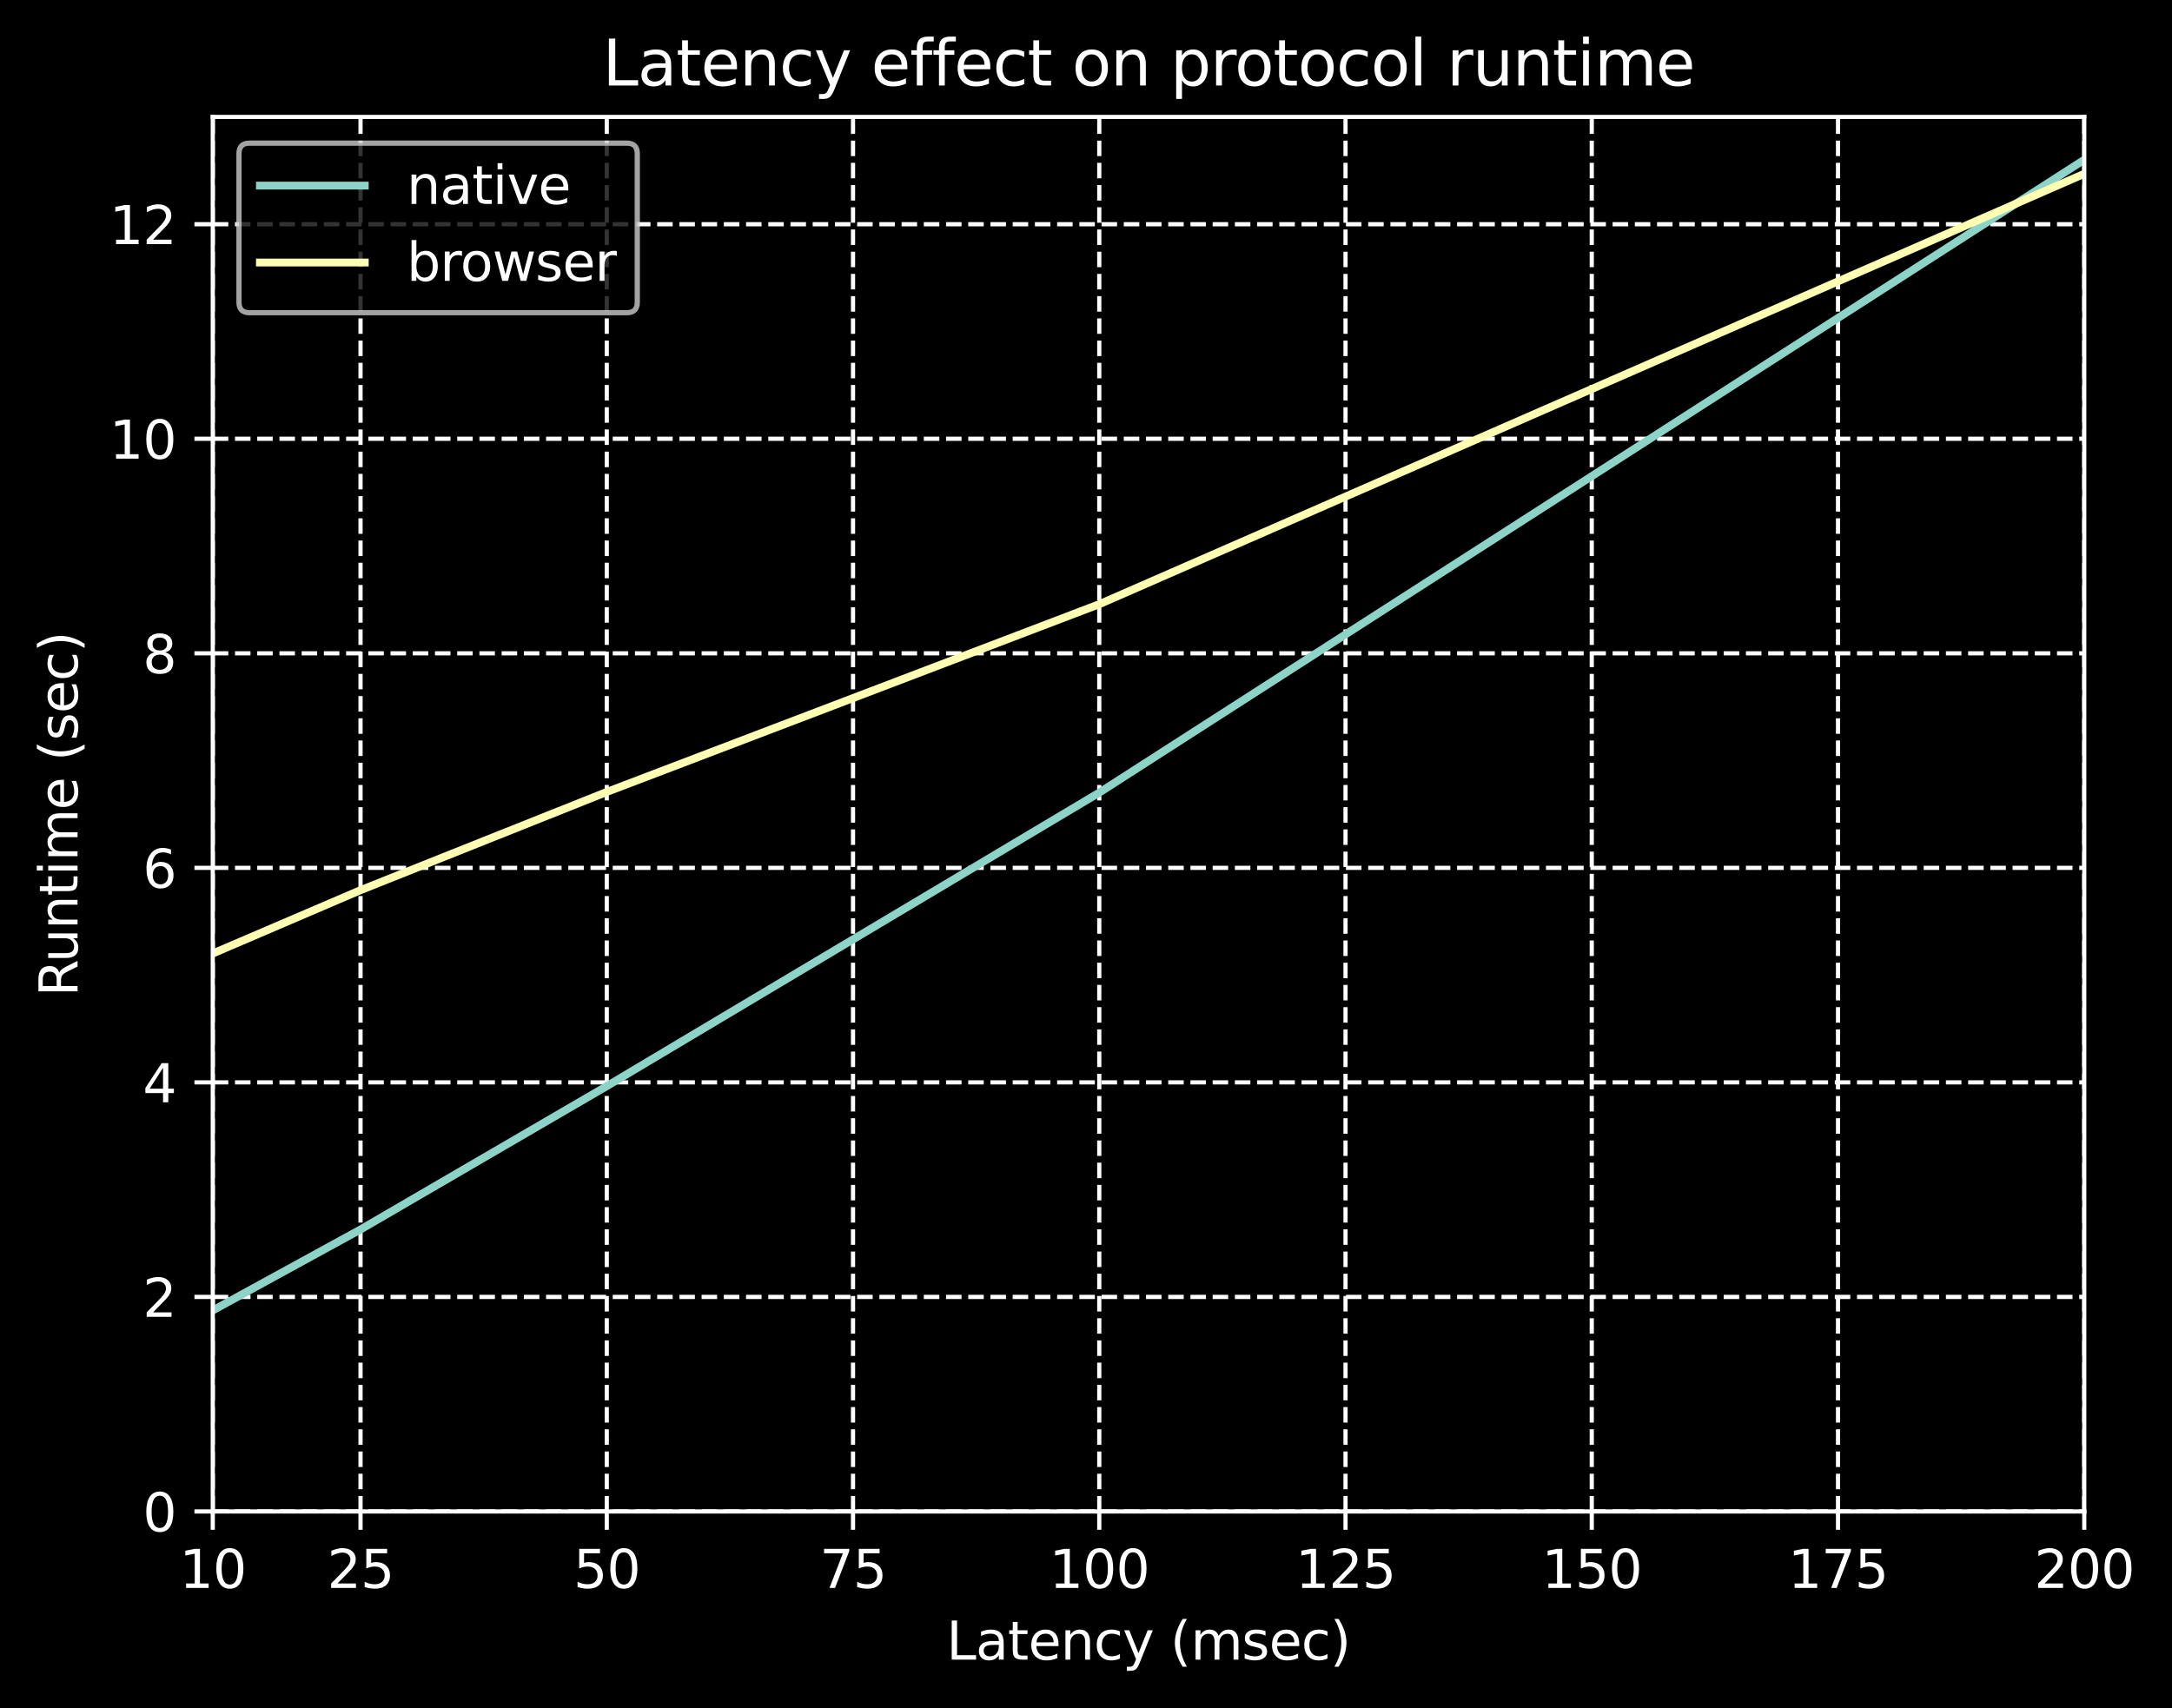 <?xml version="1.0" encoding="utf-8" standalone="no"?>
<!DOCTYPE svg PUBLIC "-//W3C//DTD SVG 1.1//EN"
  "http://www.w3.org/Graphics/SVG/1.1/DTD/svg11.dtd">
<svg xmlns:xlink="http://www.w3.org/1999/xlink" width="414.467pt" height="325.986pt" viewBox="0 0 414.467 325.986" xmlns="http://www.w3.org/2000/svg" version="1.1">
 <defs>
  <style type="text/css">*{stroke-linejoin: round; stroke-linecap: butt}</style>
 </defs>
 <g id="figure_1">
  <g id="patch_1">
   <path d="M 0 325.986 
L 414.467 325.986 
L 414.467 0 
L 0 0 
z
"/>
  </g>
  <g id="axes_1">
   <g id="patch_2">
    <path d="M 40.603 288.43 
L 397.723 288.43 
L 397.723 22.318 
L 40.603 22.318 
z
"/>
   </g>
   <g id="matplotlib.axis_1">
    <g id="xtick_1">
     <g id="line2d_1">
      <path d="M 40.603 288.43 
L 40.603 22.318 
" clip-path="url(#pd8f4abbef3)" style="fill: none; stroke-dasharray: 2.96,1.28; stroke-dashoffset: 0; stroke: #ffffff; stroke-width: 0.8"/>
     </g>
     <g id="line2d_2">
      <defs>
       <path id="m9a00d97a7b" d="M 0 0 
L 0 3.5 
" style="stroke: #ffffff; stroke-width: 0.8"/>
      </defs>
      <g>
       <use xlink:href="#m9a00d97a7b" x="40.603" y="288.43" style="fill: #ffffff; stroke: #ffffff; stroke-width: 0.8"/>
      </g>
     </g>
     <g id="text_1">
      <!-- 10 -->
      <g style="fill: #ffffff" transform="translate(34.241 303.029) scale(0.1 -0.1)">
       <defs>
        <path id="DejaVuSans-31" d="M 794 531 
L 1825 531 
L 1825 4091 
L 703 3866 
L 703 4441 
L 1819 4666 
L 2450 4666 
L 2450 531 
L 3481 531 
L 3481 0 
L 794 0 
L 794 531 
z
" transform="scale(0.016)"/>
        <path id="DejaVuSans-30" d="M 2034 4250 
Q 1547 4250 1301 3770 
Q 1056 3291 1056 2328 
Q 1056 1369 1301 889 
Q 1547 409 2034 409 
Q 2525 409 2770 889 
Q 3016 1369 3016 2328 
Q 3016 3291 2770 3770 
Q 2525 4250 2034 4250 
z
M 2034 4750 
Q 2819 4750 3233 4129 
Q 3647 3509 3647 2328 
Q 3647 1150 3233 529 
Q 2819 -91 2034 -91 
Q 1250 -91 836 529 
Q 422 1150 422 2328 
Q 422 3509 836 4129 
Q 1250 4750 2034 4750 
z
" transform="scale(0.016)"/>
       </defs>
       <use xlink:href="#DejaVuSans-31"/>
       <use xlink:href="#DejaVuSans-30" transform="translate(63.623 0)"/>
      </g>
     </g>
    </g>
    <g id="xtick_2">
     <g id="line2d_3">
      <path d="M 68.797 288.43 
L 68.797 22.318 
" clip-path="url(#pd8f4abbef3)" style="fill: none; stroke-dasharray: 2.96,1.28; stroke-dashoffset: 0; stroke: #ffffff; stroke-width: 0.8"/>
     </g>
     <g id="line2d_4">
      <g>
       <use xlink:href="#m9a00d97a7b" x="68.797" y="288.43" style="fill: #ffffff; stroke: #ffffff; stroke-width: 0.8"/>
      </g>
     </g>
     <g id="text_2">
      <!-- 25 -->
      <g style="fill: #ffffff" transform="translate(62.434 303.029) scale(0.1 -0.1)">
       <defs>
        <path id="DejaVuSans-32" d="M 1228 531 
L 3431 531 
L 3431 0 
L 469 0 
L 469 531 
Q 828 903 1448 1529 
Q 2069 2156 2228 2338 
Q 2531 2678 2651 2914 
Q 2772 3150 2772 3378 
Q 2772 3750 2511 3984 
Q 2250 4219 1831 4219 
Q 1534 4219 1204 4116 
Q 875 4013 500 3803 
L 500 4441 
Q 881 4594 1212 4672 
Q 1544 4750 1819 4750 
Q 2544 4750 2975 4387 
Q 3406 4025 3406 3419 
Q 3406 3131 3298 2873 
Q 3191 2616 2906 2266 
Q 2828 2175 2409 1742 
Q 1991 1309 1228 531 
z
" transform="scale(0.016)"/>
        <path id="DejaVuSans-35" d="M 691 4666 
L 3169 4666 
L 3169 4134 
L 1269 4134 
L 1269 2991 
Q 1406 3038 1543 3061 
Q 1681 3084 1819 3084 
Q 2600 3084 3056 2656 
Q 3513 2228 3513 1497 
Q 3513 744 3044 326 
Q 2575 -91 1722 -91 
Q 1428 -91 1123 -41 
Q 819 9 494 109 
L 494 744 
Q 775 591 1075 516 
Q 1375 441 1709 441 
Q 2250 441 2565 725 
Q 2881 1009 2881 1497 
Q 2881 1984 2565 2268 
Q 2250 2553 1709 2553 
Q 1456 2553 1204 2497 
Q 953 2441 691 2322 
L 691 4666 
z
" transform="scale(0.016)"/>
       </defs>
       <use xlink:href="#DejaVuSans-32"/>
       <use xlink:href="#DejaVuSans-35" transform="translate(63.623 0)"/>
      </g>
     </g>
    </g>
    <g id="xtick_3">
     <g id="line2d_5">
      <path d="M 115.786 288.43 
L 115.786 22.318 
" clip-path="url(#pd8f4abbef3)" style="fill: none; stroke-dasharray: 2.96,1.28; stroke-dashoffset: 0; stroke: #ffffff; stroke-width: 0.8"/>
     </g>
     <g id="line2d_6">
      <g>
       <use xlink:href="#m9a00d97a7b" x="115.786" y="288.43" style="fill: #ffffff; stroke: #ffffff; stroke-width: 0.8"/>
      </g>
     </g>
     <g id="text_3">
      <!-- 50 -->
      <g style="fill: #ffffff" transform="translate(109.424 303.029) scale(0.1 -0.1)">
       <use xlink:href="#DejaVuSans-35"/>
       <use xlink:href="#DejaVuSans-30" transform="translate(63.623 0)"/>
      </g>
     </g>
    </g>
    <g id="xtick_4">
     <g id="line2d_7">
      <path d="M 162.776 288.43 
L 162.776 22.318 
" clip-path="url(#pd8f4abbef3)" style="fill: none; stroke-dasharray: 2.96,1.28; stroke-dashoffset: 0; stroke: #ffffff; stroke-width: 0.8"/>
     </g>
     <g id="line2d_8">
      <g>
       <use xlink:href="#m9a00d97a7b" x="162.776" y="288.43" style="fill: #ffffff; stroke: #ffffff; stroke-width: 0.8"/>
      </g>
     </g>
     <g id="text_4">
      <!-- 75 -->
      <g style="fill: #ffffff" transform="translate(156.413 303.029) scale(0.1 -0.1)">
       <defs>
        <path id="DejaVuSans-37" d="M 525 4666 
L 3525 4666 
L 3525 4397 
L 1831 0 
L 1172 0 
L 2766 4134 
L 525 4134 
L 525 4666 
z
" transform="scale(0.016)"/>
       </defs>
       <use xlink:href="#DejaVuSans-37"/>
       <use xlink:href="#DejaVuSans-35" transform="translate(63.623 0)"/>
      </g>
     </g>
    </g>
    <g id="xtick_5">
     <g id="line2d_9">
      <path d="M 209.765 288.43 
L 209.765 22.318 
" clip-path="url(#pd8f4abbef3)" style="fill: none; stroke-dasharray: 2.96,1.28; stroke-dashoffset: 0; stroke: #ffffff; stroke-width: 0.8"/>
     </g>
     <g id="line2d_10">
      <g>
       <use xlink:href="#m9a00d97a7b" x="209.765" y="288.43" style="fill: #ffffff; stroke: #ffffff; stroke-width: 0.8"/>
      </g>
     </g>
     <g id="text_5">
      <!-- 100 -->
      <g style="fill: #ffffff" transform="translate(200.221 303.029) scale(0.1 -0.1)">
       <use xlink:href="#DejaVuSans-31"/>
       <use xlink:href="#DejaVuSans-30" transform="translate(63.623 0)"/>
       <use xlink:href="#DejaVuSans-30" transform="translate(127.246 0)"/>
      </g>
     </g>
    </g>
    <g id="xtick_6">
     <g id="line2d_11">
      <path d="M 256.755 288.43 
L 256.755 22.318 
" clip-path="url(#pd8f4abbef3)" style="fill: none; stroke-dasharray: 2.96,1.28; stroke-dashoffset: 0; stroke: #ffffff; stroke-width: 0.8"/>
     </g>
     <g id="line2d_12">
      <g>
       <use xlink:href="#m9a00d97a7b" x="256.755" y="288.43" style="fill: #ffffff; stroke: #ffffff; stroke-width: 0.8"/>
      </g>
     </g>
     <g id="text_6">
      <!-- 125 -->
      <g style="fill: #ffffff" transform="translate(247.211 303.029) scale(0.1 -0.1)">
       <use xlink:href="#DejaVuSans-31"/>
       <use xlink:href="#DejaVuSans-32" transform="translate(63.623 0)"/>
       <use xlink:href="#DejaVuSans-35" transform="translate(127.246 0)"/>
      </g>
     </g>
    </g>
    <g id="xtick_7">
     <g id="line2d_13">
      <path d="M 303.744 288.43 
L 303.744 22.318 
" clip-path="url(#pd8f4abbef3)" style="fill: none; stroke-dasharray: 2.96,1.28; stroke-dashoffset: 0; stroke: #ffffff; stroke-width: 0.8"/>
     </g>
     <g id="line2d_14">
      <g>
       <use xlink:href="#m9a00d97a7b" x="303.744" y="288.43" style="fill: #ffffff; stroke: #ffffff; stroke-width: 0.8"/>
      </g>
     </g>
     <g id="text_7">
      <!-- 150 -->
      <g style="fill: #ffffff" transform="translate(294.2 303.029) scale(0.1 -0.1)">
       <use xlink:href="#DejaVuSans-31"/>
       <use xlink:href="#DejaVuSans-35" transform="translate(63.623 0)"/>
       <use xlink:href="#DejaVuSans-30" transform="translate(127.246 0)"/>
      </g>
     </g>
    </g>
    <g id="xtick_8">
     <g id="line2d_15">
      <path d="M 350.734 288.43 
L 350.734 22.318 
" clip-path="url(#pd8f4abbef3)" style="fill: none; stroke-dasharray: 2.96,1.28; stroke-dashoffset: 0; stroke: #ffffff; stroke-width: 0.8"/>
     </g>
     <g id="line2d_16">
      <g>
       <use xlink:href="#m9a00d97a7b" x="350.734" y="288.43" style="fill: #ffffff; stroke: #ffffff; stroke-width: 0.8"/>
      </g>
     </g>
     <g id="text_8">
      <!-- 175 -->
      <g style="fill: #ffffff" transform="translate(341.19 303.029) scale(0.1 -0.1)">
       <use xlink:href="#DejaVuSans-31"/>
       <use xlink:href="#DejaVuSans-37" transform="translate(63.623 0)"/>
       <use xlink:href="#DejaVuSans-35" transform="translate(127.246 0)"/>
      </g>
     </g>
    </g>
    <g id="xtick_9">
     <g id="line2d_17">
      <path d="M 397.723 288.43 
L 397.723 22.318 
" clip-path="url(#pd8f4abbef3)" style="fill: none; stroke-dasharray: 2.96,1.28; stroke-dashoffset: 0; stroke: #ffffff; stroke-width: 0.8"/>
     </g>
     <g id="line2d_18">
      <g>
       <use xlink:href="#m9a00d97a7b" x="397.723" y="288.43" style="fill: #ffffff; stroke: #ffffff; stroke-width: 0.8"/>
      </g>
     </g>
     <g id="text_9">
      <!-- 200 -->
      <g style="fill: #ffffff" transform="translate(388.179 303.029) scale(0.1 -0.1)">
       <use xlink:href="#DejaVuSans-32"/>
       <use xlink:href="#DejaVuSans-30" transform="translate(63.623 0)"/>
       <use xlink:href="#DejaVuSans-30" transform="translate(127.246 0)"/>
      </g>
     </g>
    </g>
    <g id="text_10">
     <!-- Latency (msec) -->
     <g style="fill: #ffffff" transform="translate(180.608 316.707) scale(0.1 -0.1)">
      <defs>
       <path id="DejaVuSans-4c" d="M 628 4666 
L 1259 4666 
L 1259 531 
L 3531 531 
L 3531 0 
L 628 0 
L 628 4666 
z
" transform="scale(0.016)"/>
       <path id="DejaVuSans-61" d="M 2194 1759 
Q 1497 1759 1228 1600 
Q 959 1441 959 1056 
Q 959 750 1161 570 
Q 1363 391 1709 391 
Q 2188 391 2477 730 
Q 2766 1069 2766 1631 
L 2766 1759 
L 2194 1759 
z
M 3341 1997 
L 3341 0 
L 2766 0 
L 2766 531 
Q 2569 213 2275 61 
Q 1981 -91 1556 -91 
Q 1019 -91 701 211 
Q 384 513 384 1019 
Q 384 1609 779 1909 
Q 1175 2209 1959 2209 
L 2766 2209 
L 2766 2266 
Q 2766 2663 2505 2880 
Q 2244 3097 1772 3097 
Q 1472 3097 1187 3025 
Q 903 2953 641 2809 
L 641 3341 
Q 956 3463 1253 3523 
Q 1550 3584 1831 3584 
Q 2591 3584 2966 3190 
Q 3341 2797 3341 1997 
z
" transform="scale(0.016)"/>
       <path id="DejaVuSans-74" d="M 1172 4494 
L 1172 3500 
L 2356 3500 
L 2356 3053 
L 1172 3053 
L 1172 1153 
Q 1172 725 1289 603 
Q 1406 481 1766 481 
L 2356 481 
L 2356 0 
L 1766 0 
Q 1100 0 847 248 
Q 594 497 594 1153 
L 594 3053 
L 172 3053 
L 172 3500 
L 594 3500 
L 594 4494 
L 1172 4494 
z
" transform="scale(0.016)"/>
       <path id="DejaVuSans-65" d="M 3597 1894 
L 3597 1613 
L 953 1613 
Q 991 1019 1311 708 
Q 1631 397 2203 397 
Q 2534 397 2845 478 
Q 3156 559 3463 722 
L 3463 178 
Q 3153 47 2828 -22 
Q 2503 -91 2169 -91 
Q 1331 -91 842 396 
Q 353 884 353 1716 
Q 353 2575 817 3079 
Q 1281 3584 2069 3584 
Q 2775 3584 3186 3129 
Q 3597 2675 3597 1894 
z
M 3022 2063 
Q 3016 2534 2758 2815 
Q 2500 3097 2075 3097 
Q 1594 3097 1305 2825 
Q 1016 2553 972 2059 
L 3022 2063 
z
" transform="scale(0.016)"/>
       <path id="DejaVuSans-6e" d="M 3513 2113 
L 3513 0 
L 2938 0 
L 2938 2094 
Q 2938 2591 2744 2837 
Q 2550 3084 2163 3084 
Q 1697 3084 1428 2787 
Q 1159 2491 1159 1978 
L 1159 0 
L 581 0 
L 581 3500 
L 1159 3500 
L 1159 2956 
Q 1366 3272 1645 3428 
Q 1925 3584 2291 3584 
Q 2894 3584 3203 3211 
Q 3513 2838 3513 2113 
z
" transform="scale(0.016)"/>
       <path id="DejaVuSans-63" d="M 3122 3366 
L 3122 2828 
Q 2878 2963 2633 3030 
Q 2388 3097 2138 3097 
Q 1578 3097 1268 2742 
Q 959 2388 959 1747 
Q 959 1106 1268 751 
Q 1578 397 2138 397 
Q 2388 397 2633 464 
Q 2878 531 3122 666 
L 3122 134 
Q 2881 22 2623 -34 
Q 2366 -91 2075 -91 
Q 1284 -91 818 406 
Q 353 903 353 1747 
Q 353 2603 823 3093 
Q 1294 3584 2113 3584 
Q 2378 3584 2631 3529 
Q 2884 3475 3122 3366 
z
" transform="scale(0.016)"/>
       <path id="DejaVuSans-79" d="M 2059 -325 
Q 1816 -950 1584 -1140 
Q 1353 -1331 966 -1331 
L 506 -1331 
L 506 -850 
L 844 -850 
Q 1081 -850 1212 -737 
Q 1344 -625 1503 -206 
L 1606 56 
L 191 3500 
L 800 3500 
L 1894 763 
L 2988 3500 
L 3597 3500 
L 2059 -325 
z
" transform="scale(0.016)"/>
       <path id="DejaVuSans-20" transform="scale(0.016)"/>
       <path id="DejaVuSans-28" d="M 1984 4856 
Q 1566 4138 1362 3434 
Q 1159 2731 1159 2009 
Q 1159 1288 1364 580 
Q 1569 -128 1984 -844 
L 1484 -844 
Q 1016 -109 783 600 
Q 550 1309 550 2009 
Q 550 2706 781 3412 
Q 1013 4119 1484 4856 
L 1984 4856 
z
" transform="scale(0.016)"/>
       <path id="DejaVuSans-6d" d="M 3328 2828 
Q 3544 3216 3844 3400 
Q 4144 3584 4550 3584 
Q 5097 3584 5394 3201 
Q 5691 2819 5691 2113 
L 5691 0 
L 5113 0 
L 5113 2094 
Q 5113 2597 4934 2840 
Q 4756 3084 4391 3084 
Q 3944 3084 3684 2787 
Q 3425 2491 3425 1978 
L 3425 0 
L 2847 0 
L 2847 2094 
Q 2847 2600 2669 2842 
Q 2491 3084 2119 3084 
Q 1678 3084 1418 2786 
Q 1159 2488 1159 1978 
L 1159 0 
L 581 0 
L 581 3500 
L 1159 3500 
L 1159 2956 
Q 1356 3278 1631 3431 
Q 1906 3584 2284 3584 
Q 2666 3584 2933 3390 
Q 3200 3197 3328 2828 
z
" transform="scale(0.016)"/>
       <path id="DejaVuSans-73" d="M 2834 3397 
L 2834 2853 
Q 2591 2978 2328 3040 
Q 2066 3103 1784 3103 
Q 1356 3103 1142 2972 
Q 928 2841 928 2578 
Q 928 2378 1081 2264 
Q 1234 2150 1697 2047 
L 1894 2003 
Q 2506 1872 2764 1633 
Q 3022 1394 3022 966 
Q 3022 478 2636 193 
Q 2250 -91 1575 -91 
Q 1294 -91 989 -36 
Q 684 19 347 128 
L 347 722 
Q 666 556 975 473 
Q 1284 391 1588 391 
Q 1994 391 2212 530 
Q 2431 669 2431 922 
Q 2431 1156 2273 1281 
Q 2116 1406 1581 1522 
L 1381 1569 
Q 847 1681 609 1914 
Q 372 2147 372 2553 
Q 372 3047 722 3315 
Q 1072 3584 1716 3584 
Q 2034 3584 2315 3537 
Q 2597 3491 2834 3397 
z
" transform="scale(0.016)"/>
       <path id="DejaVuSans-29" d="M 513 4856 
L 1013 4856 
Q 1481 4119 1714 3412 
Q 1947 2706 1947 2009 
Q 1947 1309 1714 600 
Q 1481 -109 1013 -844 
L 513 -844 
Q 928 -128 1133 580 
Q 1338 1288 1338 2009 
Q 1338 2731 1133 3434 
Q 928 4138 513 4856 
z
" transform="scale(0.016)"/>
      </defs>
      <use xlink:href="#DejaVuSans-4c"/>
      <use xlink:href="#DejaVuSans-61" transform="translate(55.713 0)"/>
      <use xlink:href="#DejaVuSans-74" transform="translate(116.992 0)"/>
      <use xlink:href="#DejaVuSans-65" transform="translate(156.201 0)"/>
      <use xlink:href="#DejaVuSans-6e" transform="translate(217.725 0)"/>
      <use xlink:href="#DejaVuSans-63" transform="translate(281.104 0)"/>
      <use xlink:href="#DejaVuSans-79" transform="translate(336.084 0)"/>
      <use xlink:href="#DejaVuSans-20" transform="translate(395.264 0)"/>
      <use xlink:href="#DejaVuSans-28" transform="translate(427.051 0)"/>
      <use xlink:href="#DejaVuSans-6d" transform="translate(466.064 0)"/>
      <use xlink:href="#DejaVuSans-73" transform="translate(563.477 0)"/>
      <use xlink:href="#DejaVuSans-65" transform="translate(615.576 0)"/>
      <use xlink:href="#DejaVuSans-63" transform="translate(677.1 0)"/>
      <use xlink:href="#DejaVuSans-29" transform="translate(732.08 0)"/>
     </g>
    </g>
   </g>
   <g id="matplotlib.axis_2">
    <g id="ytick_1">
     <g id="line2d_19">
      <path d="M 40.603 288.43 
L 397.723 288.43 
" clip-path="url(#pd8f4abbef3)" style="fill: none; stroke-dasharray: 2.96,1.28; stroke-dashoffset: 0; stroke: #ffffff; stroke-width: 0.8"/>
     </g>
     <g id="line2d_20">
      <defs>
       <path id="m3b9e8457f4" d="M 0 0 
L -3.5 0 
" style="stroke: #ffffff; stroke-width: 0.8"/>
      </defs>
      <g>
       <use xlink:href="#m3b9e8457f4" x="40.603" y="288.43" style="fill: #ffffff; stroke: #ffffff; stroke-width: 0.8"/>
      </g>
     </g>
     <g id="text_11">
      <!-- 0 -->
      <g style="fill: #ffffff" transform="translate(27.241 292.229) scale(0.1 -0.1)">
       <use xlink:href="#DejaVuSans-30"/>
      </g>
     </g>
    </g>
    <g id="ytick_2">
     <g id="line2d_21">
      <path d="M 40.603 247.49 
L 397.723 247.49 
" clip-path="url(#pd8f4abbef3)" style="fill: none; stroke-dasharray: 2.96,1.28; stroke-dashoffset: 0; stroke: #ffffff; stroke-width: 0.8"/>
     </g>
     <g id="line2d_22">
      <g>
       <use xlink:href="#m3b9e8457f4" x="40.603" y="247.49" style="fill: #ffffff; stroke: #ffffff; stroke-width: 0.8"/>
      </g>
     </g>
     <g id="text_12">
      <!-- 2 -->
      <g style="fill: #ffffff" transform="translate(27.241 251.289) scale(0.1 -0.1)">
       <use xlink:href="#DejaVuSans-32"/>
      </g>
     </g>
    </g>
    <g id="ytick_3">
     <g id="line2d_23">
      <path d="M 40.603 206.55 
L 397.723 206.55 
" clip-path="url(#pd8f4abbef3)" style="fill: none; stroke-dasharray: 2.96,1.28; stroke-dashoffset: 0; stroke: #ffffff; stroke-width: 0.8"/>
     </g>
     <g id="line2d_24">
      <g>
       <use xlink:href="#m3b9e8457f4" x="40.603" y="206.55" style="fill: #ffffff; stroke: #ffffff; stroke-width: 0.8"/>
      </g>
     </g>
     <g id="text_13">
      <!-- 4 -->
      <g style="fill: #ffffff" transform="translate(27.241 210.349) scale(0.1 -0.1)">
       <defs>
        <path id="DejaVuSans-34" d="M 2419 4116 
L 825 1625 
L 2419 1625 
L 2419 4116 
z
M 2253 4666 
L 3047 4666 
L 3047 1625 
L 3713 1625 
L 3713 1100 
L 3047 1100 
L 3047 0 
L 2419 0 
L 2419 1100 
L 313 1100 
L 313 1709 
L 2253 4666 
z
" transform="scale(0.016)"/>
       </defs>
       <use xlink:href="#DejaVuSans-34"/>
      </g>
     </g>
    </g>
    <g id="ytick_4">
     <g id="line2d_25">
      <path d="M 40.603 165.609 
L 397.723 165.609 
" clip-path="url(#pd8f4abbef3)" style="fill: none; stroke-dasharray: 2.96,1.28; stroke-dashoffset: 0; stroke: #ffffff; stroke-width: 0.8"/>
     </g>
     <g id="line2d_26">
      <g>
       <use xlink:href="#m3b9e8457f4" x="40.603" y="165.609" style="fill: #ffffff; stroke: #ffffff; stroke-width: 0.8"/>
      </g>
     </g>
     <g id="text_14">
      <!-- 6 -->
      <g style="fill: #ffffff" transform="translate(27.241 169.408) scale(0.1 -0.1)">
       <defs>
        <path id="DejaVuSans-36" d="M 2113 2584 
Q 1688 2584 1439 2293 
Q 1191 2003 1191 1497 
Q 1191 994 1439 701 
Q 1688 409 2113 409 
Q 2538 409 2786 701 
Q 3034 994 3034 1497 
Q 3034 2003 2786 2293 
Q 2538 2584 2113 2584 
z
M 3366 4563 
L 3366 3988 
Q 3128 4100 2886 4159 
Q 2644 4219 2406 4219 
Q 1781 4219 1451 3797 
Q 1122 3375 1075 2522 
Q 1259 2794 1537 2939 
Q 1816 3084 2150 3084 
Q 2853 3084 3261 2657 
Q 3669 2231 3669 1497 
Q 3669 778 3244 343 
Q 2819 -91 2113 -91 
Q 1303 -91 875 529 
Q 447 1150 447 2328 
Q 447 3434 972 4092 
Q 1497 4750 2381 4750 
Q 2619 4750 2861 4703 
Q 3103 4656 3366 4563 
z
" transform="scale(0.016)"/>
       </defs>
       <use xlink:href="#DejaVuSans-36"/>
      </g>
     </g>
    </g>
    <g id="ytick_5">
     <g id="line2d_27">
      <path d="M 40.603 124.669 
L 397.723 124.669 
" clip-path="url(#pd8f4abbef3)" style="fill: none; stroke-dasharray: 2.96,1.28; stroke-dashoffset: 0; stroke: #ffffff; stroke-width: 0.8"/>
     </g>
     <g id="line2d_28">
      <g>
       <use xlink:href="#m3b9e8457f4" x="40.603" y="124.669" style="fill: #ffffff; stroke: #ffffff; stroke-width: 0.8"/>
      </g>
     </g>
     <g id="text_15">
      <!-- 8 -->
      <g style="fill: #ffffff" transform="translate(27.241 128.468) scale(0.1 -0.1)">
       <defs>
        <path id="DejaVuSans-38" d="M 2034 2216 
Q 1584 2216 1326 1975 
Q 1069 1734 1069 1313 
Q 1069 891 1326 650 
Q 1584 409 2034 409 
Q 2484 409 2743 651 
Q 3003 894 3003 1313 
Q 3003 1734 2745 1975 
Q 2488 2216 2034 2216 
z
M 1403 2484 
Q 997 2584 770 2862 
Q 544 3141 544 3541 
Q 544 4100 942 4425 
Q 1341 4750 2034 4750 
Q 2731 4750 3128 4425 
Q 3525 4100 3525 3541 
Q 3525 3141 3298 2862 
Q 3072 2584 2669 2484 
Q 3125 2378 3379 2068 
Q 3634 1759 3634 1313 
Q 3634 634 3220 271 
Q 2806 -91 2034 -91 
Q 1263 -91 848 271 
Q 434 634 434 1313 
Q 434 1759 690 2068 
Q 947 2378 1403 2484 
z
M 1172 3481 
Q 1172 3119 1398 2916 
Q 1625 2713 2034 2713 
Q 2441 2713 2670 2916 
Q 2900 3119 2900 3481 
Q 2900 3844 2670 4047 
Q 2441 4250 2034 4250 
Q 1625 4250 1398 4047 
Q 1172 3844 1172 3481 
z
" transform="scale(0.016)"/>
       </defs>
       <use xlink:href="#DejaVuSans-38"/>
      </g>
     </g>
    </g>
    <g id="ytick_6">
     <g id="line2d_29">
      <path d="M 40.603 83.729 
L 397.723 83.729 
" clip-path="url(#pd8f4abbef3)" style="fill: none; stroke-dasharray: 2.96,1.28; stroke-dashoffset: 0; stroke: #ffffff; stroke-width: 0.8"/>
     </g>
     <g id="line2d_30">
      <g>
       <use xlink:href="#m3b9e8457f4" x="40.603" y="83.729" style="fill: #ffffff; stroke: #ffffff; stroke-width: 0.8"/>
      </g>
     </g>
     <g id="text_16">
      <!-- 10 -->
      <g style="fill: #ffffff" transform="translate(20.878 87.528) scale(0.1 -0.1)">
       <use xlink:href="#DejaVuSans-31"/>
       <use xlink:href="#DejaVuSans-30" transform="translate(63.623 0)"/>
      </g>
     </g>
    </g>
    <g id="ytick_7">
     <g id="line2d_31">
      <path d="M 40.603 42.788 
L 397.723 42.788 
" clip-path="url(#pd8f4abbef3)" style="fill: none; stroke-dasharray: 2.96,1.28; stroke-dashoffset: 0; stroke: #ffffff; stroke-width: 0.8"/>
     </g>
     <g id="line2d_32">
      <g>
       <use xlink:href="#m3b9e8457f4" x="40.603" y="42.788" style="fill: #ffffff; stroke: #ffffff; stroke-width: 0.8"/>
      </g>
     </g>
     <g id="text_17">
      <!-- 12 -->
      <g style="fill: #ffffff" transform="translate(20.878 46.587) scale(0.1 -0.1)">
       <use xlink:href="#DejaVuSans-31"/>
       <use xlink:href="#DejaVuSans-32" transform="translate(63.623 0)"/>
      </g>
     </g>
    </g>
    <g id="text_18">
     <!-- Runtime (sec) -->
     <g style="fill: #ffffff" transform="translate(14.798 190.178) rotate(-90) scale(0.1 -0.1)">
      <defs>
       <path id="DejaVuSans-52" d="M 2841 2188 
Q 3044 2119 3236 1894 
Q 3428 1669 3622 1275 
L 4263 0 
L 3584 0 
L 2988 1197 
Q 2756 1666 2539 1819 
Q 2322 1972 1947 1972 
L 1259 1972 
L 1259 0 
L 628 0 
L 628 4666 
L 2053 4666 
Q 2853 4666 3247 4331 
Q 3641 3997 3641 3322 
Q 3641 2881 3436 2590 
Q 3231 2300 2841 2188 
z
M 1259 4147 
L 1259 2491 
L 2053 2491 
Q 2509 2491 2742 2702 
Q 2975 2913 2975 3322 
Q 2975 3731 2742 3939 
Q 2509 4147 2053 4147 
L 1259 4147 
z
" transform="scale(0.016)"/>
       <path id="DejaVuSans-75" d="M 544 1381 
L 544 3500 
L 1119 3500 
L 1119 1403 
Q 1119 906 1312 657 
Q 1506 409 1894 409 
Q 2359 409 2629 706 
Q 2900 1003 2900 1516 
L 2900 3500 
L 3475 3500 
L 3475 0 
L 2900 0 
L 2900 538 
Q 2691 219 2414 64 
Q 2138 -91 1772 -91 
Q 1169 -91 856 284 
Q 544 659 544 1381 
z
M 1991 3584 
L 1991 3584 
z
" transform="scale(0.016)"/>
       <path id="DejaVuSans-69" d="M 603 3500 
L 1178 3500 
L 1178 0 
L 603 0 
L 603 3500 
z
M 603 4863 
L 1178 4863 
L 1178 4134 
L 603 4134 
L 603 4863 
z
" transform="scale(0.016)"/>
      </defs>
      <use xlink:href="#DejaVuSans-52"/>
      <use xlink:href="#DejaVuSans-75" transform="translate(64.982 0)"/>
      <use xlink:href="#DejaVuSans-6e" transform="translate(128.361 0)"/>
      <use xlink:href="#DejaVuSans-74" transform="translate(191.74 0)"/>
      <use xlink:href="#DejaVuSans-69" transform="translate(230.949 0)"/>
      <use xlink:href="#DejaVuSans-6d" transform="translate(258.732 0)"/>
      <use xlink:href="#DejaVuSans-65" transform="translate(356.145 0)"/>
      <use xlink:href="#DejaVuSans-20" transform="translate(417.668 0)"/>
      <use xlink:href="#DejaVuSans-28" transform="translate(449.455 0)"/>
      <use xlink:href="#DejaVuSans-73" transform="translate(488.469 0)"/>
      <use xlink:href="#DejaVuSans-65" transform="translate(540.568 0)"/>
      <use xlink:href="#DejaVuSans-63" transform="translate(602.092 0)"/>
      <use xlink:href="#DejaVuSans-29" transform="translate(657.072 0)"/>
     </g>
    </g>
   </g>
   <g id="line2d_33">
    <path d="M 40.603 250.065 
L 68.797 234.624 
L 115.786 207.27 
L 209.765 151.256 
L 397.723 30.484 
" clip-path="url(#pd8f4abbef3)" style="fill: none; stroke: #8dd3c7; stroke-width: 1.5; stroke-linecap: square"/>
   </g>
   <g id="line2d_34">
    <path d="M 40.603 181.953 
L 68.797 169.869 
L 115.786 151.127 
L 209.765 115.3 
L 397.723 33.163 
" clip-path="url(#pd8f4abbef3)" style="fill: none; stroke: #feffb3; stroke-width: 1.5; stroke-linecap: square"/>
   </g>
   <g id="patch_3">
    <path d="M 40.603 288.43 
L 40.603 22.318 
" style="fill: none; stroke: #ffffff; stroke-width: 0.8; stroke-linejoin: miter; stroke-linecap: square"/>
   </g>
   <g id="patch_4">
    <path d="M 397.723 288.43 
L 397.723 22.318 
" style="fill: none; stroke: #ffffff; stroke-width: 0.8; stroke-linejoin: miter; stroke-linecap: square"/>
   </g>
   <g id="patch_5">
    <path d="M 40.603 288.43 
L 397.723 288.43 
" style="fill: none; stroke: #ffffff; stroke-width: 0.8; stroke-linejoin: miter; stroke-linecap: square"/>
   </g>
   <g id="patch_6">
    <path d="M 40.603 22.318 
L 397.723 22.318 
" style="fill: none; stroke: #ffffff; stroke-width: 0.8; stroke-linejoin: miter; stroke-linecap: square"/>
   </g>
   <g id="text_19">
    <!-- Latency effect on protocol runtime -->
    <g style="fill: #ffffff" transform="translate(114.986 16.318) scale(0.12 -0.12)">
     <defs>
      <path id="DejaVuSans-66" d="M 2375 4863 
L 2375 4384 
L 1825 4384 
Q 1516 4384 1395 4259 
Q 1275 4134 1275 3809 
L 1275 3500 
L 2222 3500 
L 2222 3053 
L 1275 3053 
L 1275 0 
L 697 0 
L 697 3053 
L 147 3053 
L 147 3500 
L 697 3500 
L 697 3744 
Q 697 4328 969 4595 
Q 1241 4863 1831 4863 
L 2375 4863 
z
" transform="scale(0.016)"/>
      <path id="DejaVuSans-6f" d="M 1959 3097 
Q 1497 3097 1228 2736 
Q 959 2375 959 1747 
Q 959 1119 1226 758 
Q 1494 397 1959 397 
Q 2419 397 2687 759 
Q 2956 1122 2956 1747 
Q 2956 2369 2687 2733 
Q 2419 3097 1959 3097 
z
M 1959 3584 
Q 2709 3584 3137 3096 
Q 3566 2609 3566 1747 
Q 3566 888 3137 398 
Q 2709 -91 1959 -91 
Q 1206 -91 779 398 
Q 353 888 353 1747 
Q 353 2609 779 3096 
Q 1206 3584 1959 3584 
z
" transform="scale(0.016)"/>
      <path id="DejaVuSans-70" d="M 1159 525 
L 1159 -1331 
L 581 -1331 
L 581 3500 
L 1159 3500 
L 1159 2969 
Q 1341 3281 1617 3432 
Q 1894 3584 2278 3584 
Q 2916 3584 3314 3078 
Q 3713 2572 3713 1747 
Q 3713 922 3314 415 
Q 2916 -91 2278 -91 
Q 1894 -91 1617 61 
Q 1341 213 1159 525 
z
M 3116 1747 
Q 3116 2381 2855 2742 
Q 2594 3103 2138 3103 
Q 1681 3103 1420 2742 
Q 1159 2381 1159 1747 
Q 1159 1113 1420 752 
Q 1681 391 2138 391 
Q 2594 391 2855 752 
Q 3116 1113 3116 1747 
z
" transform="scale(0.016)"/>
      <path id="DejaVuSans-72" d="M 2631 2963 
Q 2534 3019 2420 3045 
Q 2306 3072 2169 3072 
Q 1681 3072 1420 2755 
Q 1159 2438 1159 1844 
L 1159 0 
L 581 0 
L 581 3500 
L 1159 3500 
L 1159 2956 
Q 1341 3275 1631 3429 
Q 1922 3584 2338 3584 
Q 2397 3584 2469 3576 
Q 2541 3569 2628 3553 
L 2631 2963 
z
" transform="scale(0.016)"/>
      <path id="DejaVuSans-6c" d="M 603 4863 
L 1178 4863 
L 1178 0 
L 603 0 
L 603 4863 
z
" transform="scale(0.016)"/>
     </defs>
     <use xlink:href="#DejaVuSans-4c"/>
     <use xlink:href="#DejaVuSans-61" transform="translate(55.713 0)"/>
     <use xlink:href="#DejaVuSans-74" transform="translate(116.992 0)"/>
     <use xlink:href="#DejaVuSans-65" transform="translate(156.201 0)"/>
     <use xlink:href="#DejaVuSans-6e" transform="translate(217.725 0)"/>
     <use xlink:href="#DejaVuSans-63" transform="translate(281.104 0)"/>
     <use xlink:href="#DejaVuSans-79" transform="translate(336.084 0)"/>
     <use xlink:href="#DejaVuSans-20" transform="translate(395.264 0)"/>
     <use xlink:href="#DejaVuSans-65" transform="translate(427.051 0)"/>
     <use xlink:href="#DejaVuSans-66" transform="translate(488.574 0)"/>
     <use xlink:href="#DejaVuSans-66" transform="translate(523.779 0)"/>
     <use xlink:href="#DejaVuSans-65" transform="translate(558.984 0)"/>
     <use xlink:href="#DejaVuSans-63" transform="translate(620.508 0)"/>
     <use xlink:href="#DejaVuSans-74" transform="translate(675.488 0)"/>
     <use xlink:href="#DejaVuSans-20" transform="translate(714.697 0)"/>
     <use xlink:href="#DejaVuSans-6f" transform="translate(746.484 0)"/>
     <use xlink:href="#DejaVuSans-6e" transform="translate(807.666 0)"/>
     <use xlink:href="#DejaVuSans-20" transform="translate(871.045 0)"/>
     <use xlink:href="#DejaVuSans-70" transform="translate(902.832 0)"/>
     <use xlink:href="#DejaVuSans-72" transform="translate(966.309 0)"/>
     <use xlink:href="#DejaVuSans-6f" transform="translate(1005.172 0)"/>
     <use xlink:href="#DejaVuSans-74" transform="translate(1066.354 0)"/>
     <use xlink:href="#DejaVuSans-6f" transform="translate(1105.562 0)"/>
     <use xlink:href="#DejaVuSans-63" transform="translate(1166.744 0)"/>
     <use xlink:href="#DejaVuSans-6f" transform="translate(1221.725 0)"/>
     <use xlink:href="#DejaVuSans-6c" transform="translate(1282.906 0)"/>
     <use xlink:href="#DejaVuSans-20" transform="translate(1310.689 0)"/>
     <use xlink:href="#DejaVuSans-72" transform="translate(1342.477 0)"/>
     <use xlink:href="#DejaVuSans-75" transform="translate(1383.59 0)"/>
     <use xlink:href="#DejaVuSans-6e" transform="translate(1446.969 0)"/>
     <use xlink:href="#DejaVuSans-74" transform="translate(1510.348 0)"/>
     <use xlink:href="#DejaVuSans-69" transform="translate(1549.557 0)"/>
     <use xlink:href="#DejaVuSans-6d" transform="translate(1577.34 0)"/>
     <use xlink:href="#DejaVuSans-65" transform="translate(1674.752 0)"/>
    </g>
   </g>
   <g id="legend_1">
    <g id="patch_7">
     <path d="M 47.603 59.674 
L 119.608 59.674 
Q 121.608 59.674 121.608 57.674 
L 121.608 29.318 
Q 121.608 27.318 119.608 27.318 
L 47.603 27.318 
Q 45.603 27.318 45.603 29.318 
L 45.603 57.674 
Q 45.603 59.674 47.603 59.674 
z
" style="opacity: 0.8; stroke: #cccccc; stroke-linejoin: miter"/>
    </g>
    <g id="line2d_35">
     <path d="M 49.603 35.417 
L 59.603 35.417 
L 69.603 35.417 
" style="fill: none; stroke: #8dd3c7; stroke-width: 1.5; stroke-linecap: square"/>
    </g>
    <g id="text_20">
     <!-- native -->
     <g style="fill: #ffffff" transform="translate(77.603 38.917) scale(0.1 -0.1)">
      <defs>
       <path id="DejaVuSans-76" d="M 191 3500 
L 800 3500 
L 1894 563 
L 2988 3500 
L 3597 3500 
L 2284 0 
L 1503 0 
L 191 3500 
z
" transform="scale(0.016)"/>
      </defs>
      <use xlink:href="#DejaVuSans-6e"/>
      <use xlink:href="#DejaVuSans-61" transform="translate(63.379 0)"/>
      <use xlink:href="#DejaVuSans-74" transform="translate(124.658 0)"/>
      <use xlink:href="#DejaVuSans-69" transform="translate(163.867 0)"/>
      <use xlink:href="#DejaVuSans-76" transform="translate(191.65 0)"/>
      <use xlink:href="#DejaVuSans-65" transform="translate(250.83 0)"/>
     </g>
    </g>
    <g id="line2d_36">
     <path d="M 49.603 50.095 
L 59.603 50.095 
L 69.603 50.095 
" style="fill: none; stroke: #feffb3; stroke-width: 1.5; stroke-linecap: square"/>
    </g>
    <g id="text_21">
     <!-- browser -->
     <g style="fill: #ffffff" transform="translate(77.603 53.595) scale(0.1 -0.1)">
      <defs>
       <path id="DejaVuSans-62" d="M 3116 1747 
Q 3116 2381 2855 2742 
Q 2594 3103 2138 3103 
Q 1681 3103 1420 2742 
Q 1159 2381 1159 1747 
Q 1159 1113 1420 752 
Q 1681 391 2138 391 
Q 2594 391 2855 752 
Q 3116 1113 3116 1747 
z
M 1159 2969 
Q 1341 3281 1617 3432 
Q 1894 3584 2278 3584 
Q 2916 3584 3314 3078 
Q 3713 2572 3713 1747 
Q 3713 922 3314 415 
Q 2916 -91 2278 -91 
Q 1894 -91 1617 61 
Q 1341 213 1159 525 
L 1159 0 
L 581 0 
L 581 4863 
L 1159 4863 
L 1159 2969 
z
" transform="scale(0.016)"/>
       <path id="DejaVuSans-77" d="M 269 3500 
L 844 3500 
L 1563 769 
L 2278 3500 
L 2956 3500 
L 3675 769 
L 4391 3500 
L 4966 3500 
L 4050 0 
L 3372 0 
L 2619 2869 
L 1863 0 
L 1184 0 
L 269 3500 
z
" transform="scale(0.016)"/>
      </defs>
      <use xlink:href="#DejaVuSans-62"/>
      <use xlink:href="#DejaVuSans-72" transform="translate(63.477 0)"/>
      <use xlink:href="#DejaVuSans-6f" transform="translate(102.34 0)"/>
      <use xlink:href="#DejaVuSans-77" transform="translate(163.521 0)"/>
      <use xlink:href="#DejaVuSans-73" transform="translate(245.309 0)"/>
      <use xlink:href="#DejaVuSans-65" transform="translate(297.408 0)"/>
      <use xlink:href="#DejaVuSans-72" transform="translate(358.932 0)"/>
     </g>
    </g>
   </g>
  </g>
 </g>
 <defs>
  <clipPath id="pd8f4abbef3">
   <rect x="40.603" y="22.318" width="357.12" height="266.112"/>
  </clipPath>
 </defs>
</svg>

